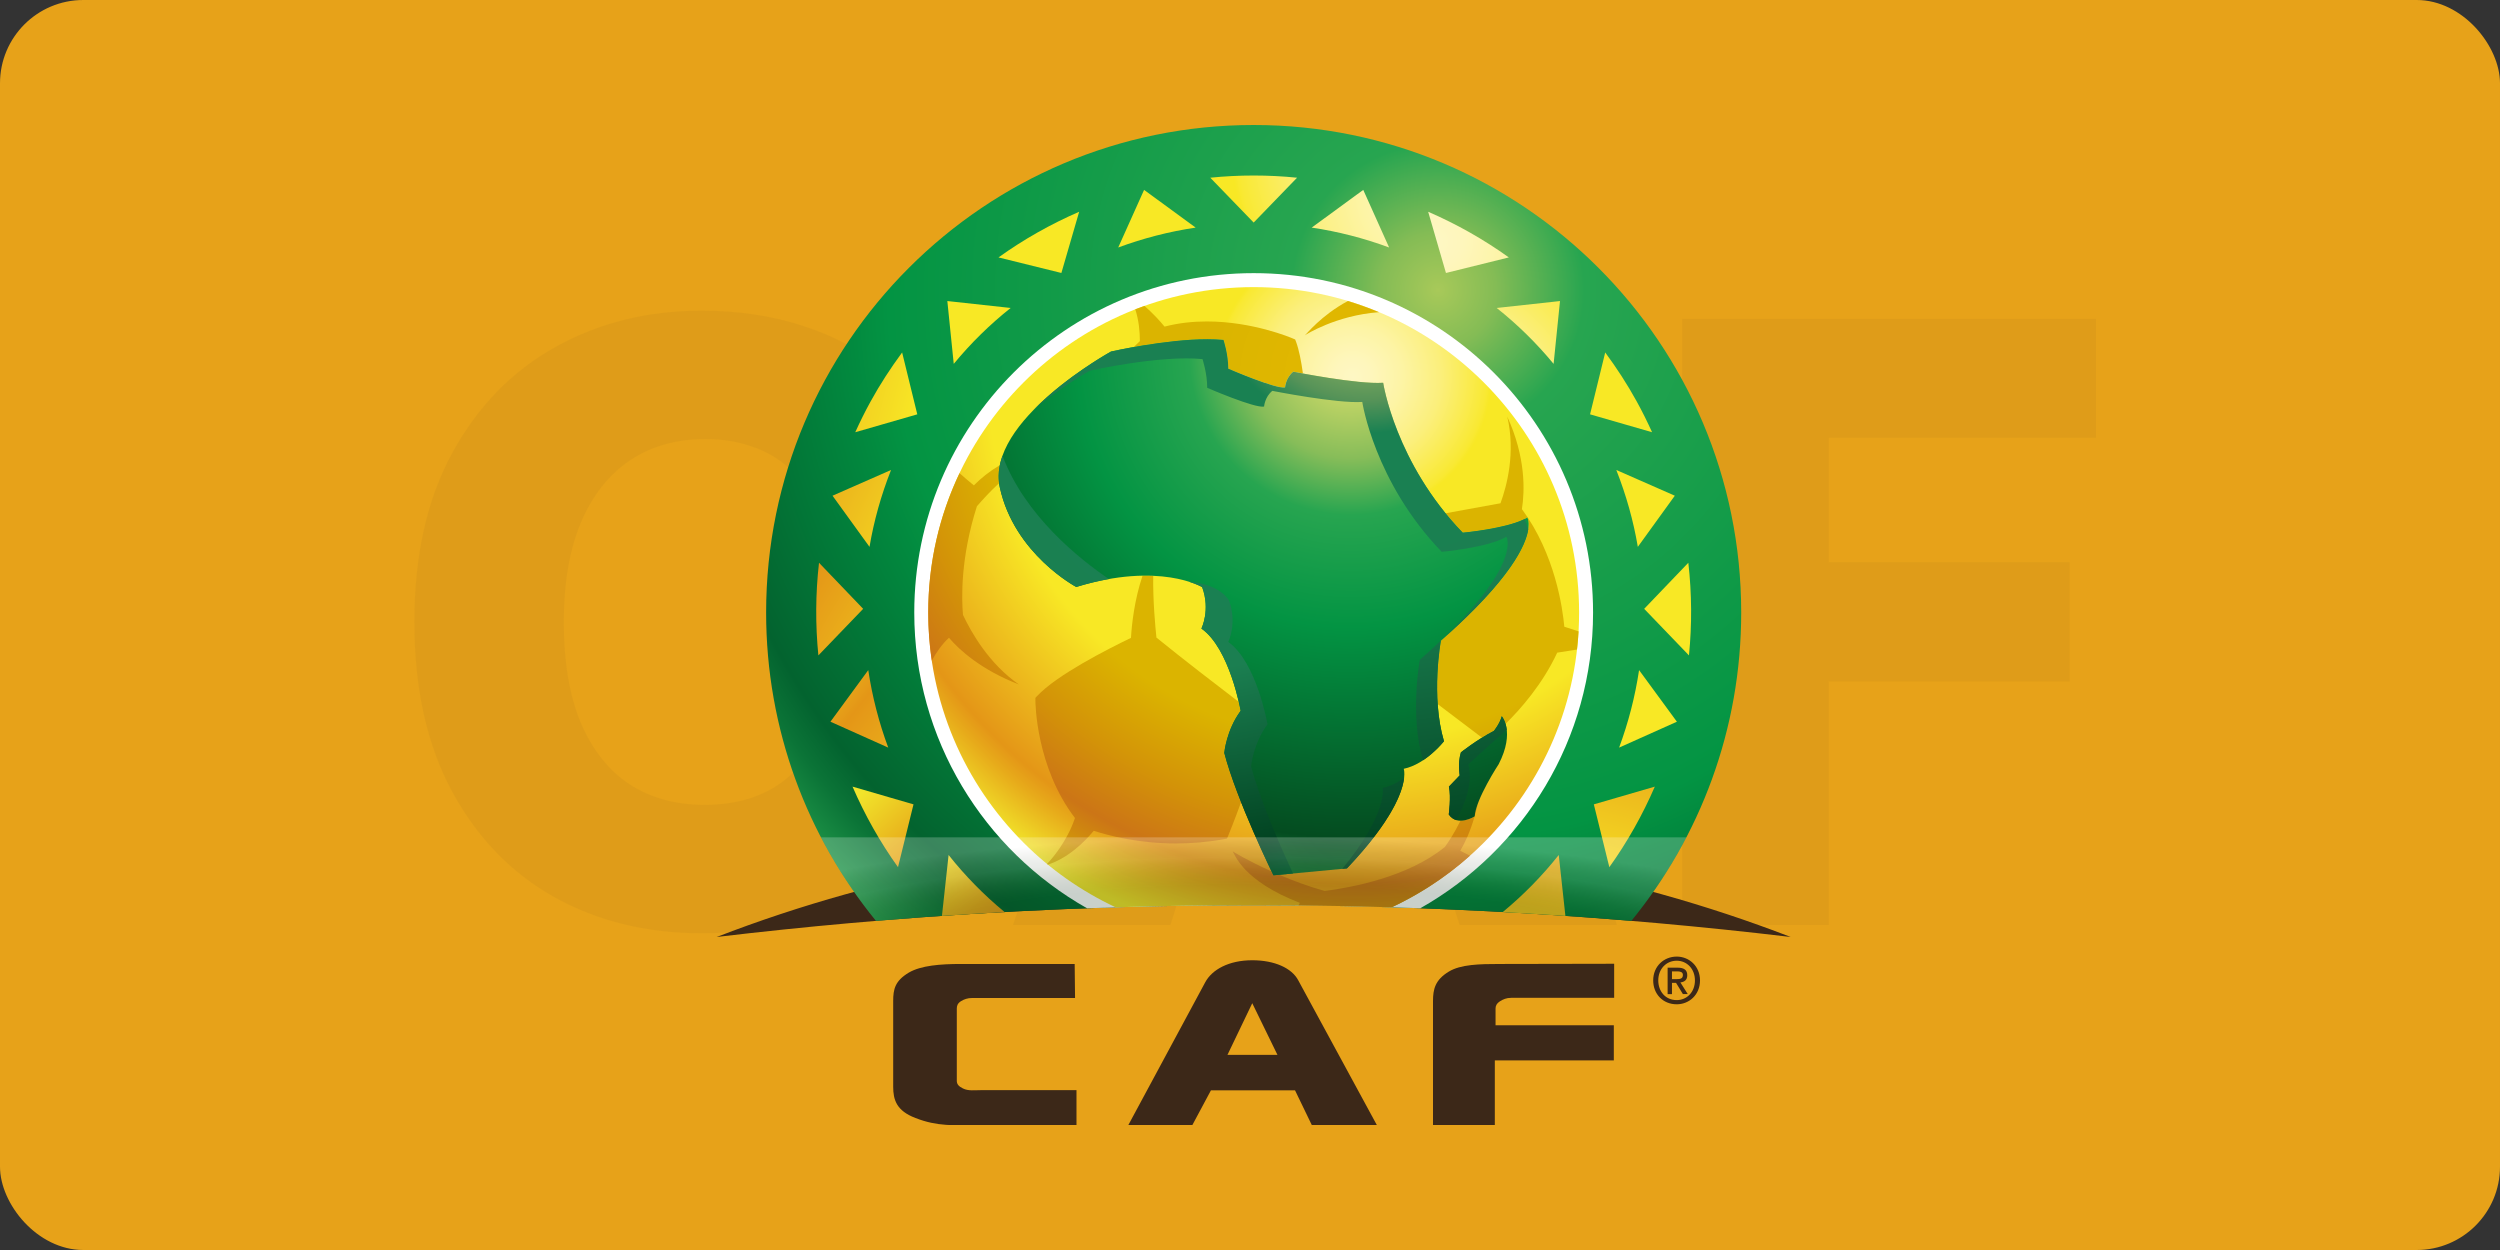<svg width="300" height="150" viewBox="0 0 300 150" fill="none" xmlns="http://www.w3.org/2000/svg">
<rect x="0" y="0" width="300" height="150" fill="#333333" stroke="none"/>
<rect width="300" height="150" rx="10" fill="#E7A219"/>
<path opacity="0.05" d="M116.52 64.622H98.764C98.528 62.799 98.042 61.154 97.308 59.686C96.574 58.218 95.604 56.964 94.396 55.922C93.189 54.88 91.757 54.087 90.099 53.543C88.466 52.974 86.655 52.69 84.666 52.69C81.139 52.69 78.097 53.554 75.54 55.283C73.007 57.011 71.053 59.508 69.68 62.776C68.331 66.043 67.656 69.996 67.656 74.636C67.656 79.466 68.343 83.514 69.716 86.781C71.113 90.025 73.066 92.475 75.575 94.132C78.108 95.766 81.103 96.582 84.56 96.582C86.501 96.582 88.265 96.334 89.851 95.837C91.461 95.34 92.869 94.617 94.077 93.671C95.308 92.7 96.314 91.528 97.095 90.155C97.9 88.758 98.456 87.184 98.764 85.432L116.52 85.538C116.212 88.758 115.277 91.93 113.714 95.055C112.176 98.18 110.057 101.033 107.358 103.614C104.659 106.17 101.368 108.206 97.486 109.722C93.627 111.237 89.2 111.994 84.204 111.994C77.623 111.994 71.728 110.55 66.52 107.662C61.335 104.75 57.24 100.512 54.233 94.949C51.226 89.385 49.723 82.615 49.723 74.636C49.723 66.635 51.25 59.852 54.304 54.288C57.358 48.725 61.489 44.499 66.697 41.611C71.906 38.722 77.742 37.278 84.204 37.278C88.608 37.278 92.68 37.894 96.421 39.125C100.161 40.332 103.452 42.108 106.293 44.452C109.134 46.772 111.442 49.624 113.217 53.01C114.993 56.395 116.094 60.266 116.52 64.622ZM140.455 111H121.562L146.101 38.273H169.503L194.041 111H175.149L158.068 56.597H157.5L140.455 111ZM137.933 82.378H177.422V95.73H137.933V82.378ZM201.871 111V38.273H251.516V52.548H219.45V67.463H248.356V81.774H219.45V111H201.871Z" fill="#3C2818"/>
<g clip-path="url(#clip0_801_323)">
<path d="M86 112.438C107.304 109.9 128.975 108.621 150.44 108.621C171.905 108.621 193.576 109.9 214.88 112.438C194.761 104.67 172.564 100.652 150.44 100.652C128.316 100.652 106.119 104.669 86 112.438Z" fill="#3C2818"/>
<path d="M150.44 15C118.129 15 91.935 41.194 91.935 73.505C91.935 87.542 96.881 100.422 105.121 110.504C120.197 109.251 135.37 108.62 150.44 108.62C165.511 108.62 180.683 109.251 195.759 110.504C204 100.422 208.945 87.542 208.945 73.505C208.945 41.194 182.752 15 150.44 15Z" fill="url(#paint0_radial_801_323)"/>
<path d="M191.168 73.505C191.168 51.011 172.934 32.778 150.44 32.777C127.946 32.778 109.713 51.011 109.712 73.505C109.713 88.73 118.067 102.001 130.441 108.99C137.116 108.745 143.788 108.621 150.44 108.621C157.092 108.621 163.765 108.745 170.439 108.99C182.813 102.001 191.168 88.73 191.168 73.505Z" fill="white"/>
<path d="M189.492 73.506C189.491 62.719 185.122 52.962 178.054 45.892C170.984 38.824 161.227 34.455 150.44 34.454C139.654 34.455 129.896 38.824 122.827 45.892C115.758 52.962 111.389 62.719 111.389 73.506C111.389 84.292 115.758 94.049 122.827 101.119C126.012 104.304 129.746 106.938 133.872 108.874C139.402 108.706 144.928 108.621 150.44 108.621C155.952 108.621 161.479 108.706 167.008 108.874C171.134 106.938 174.868 104.304 178.054 101.119C185.122 94.049 189.491 84.292 189.492 73.506Z" fill="url(#paint1_radial_801_323)"/>
<path d="M108.255 42.294C108.254 42.296 108.254 42.297 108.253 42.298C106.888 44.151 105.615 46.097 104.478 48.167C103.802 49.391 103.195 50.624 102.631 51.868L110.074 49.721L108.256 42.298L108.255 42.294Z" fill="url(#paint2_radial_801_323)"/>
<path d="M98.284 67.534L98.281 67.531C98.281 67.532 98.281 67.533 98.281 67.534C97.858 71.254 97.84 74.981 98.205 78.649L103.58 73.06L98.284 67.534Z" fill="url(#paint3_radial_801_323)"/>
<path d="M145.233 21.326L150.44 26.708L155.647 21.326C153.92 21.149 152.18 21.062 150.44 21.062C148.701 21.062 146.961 21.149 145.233 21.326Z" fill="url(#paint4_radial_801_323)"/>
<path d="M127.366 32.757L129.5 25.411C126.104 26.885 122.859 28.712 119.82 30.89L127.366 32.757Z" fill="url(#paint5_radial_801_323)"/>
<path d="M106.926 56.397L99.905 59.484V59.488L104.342 65.624C104.867 62.509 105.734 59.418 106.926 56.397Z" fill="url(#paint6_radial_801_323)"/>
<path d="M114.449 43.665C116.515 41.16 118.806 38.92 121.279 36.956L113.681 36.125L114.449 43.665Z" fill="url(#paint7_radial_801_323)"/>
<path d="M107.758 104.059C107.759 104.06 107.759 104.062 107.76 104.062L107.761 104.059L109.621 96.523L102.303 94.395C103.768 97.782 105.589 101.025 107.758 104.059Z" fill="url(#paint8_radial_801_323)"/>
<path d="M113.831 102.598L113.034 109.899L113.033 109.905C115.536 109.733 118.042 109.58 120.547 109.443C120.547 109.443 120.547 109.443 120.547 109.443C118.043 107.376 115.801 105.079 113.831 102.598Z" fill="url(#paint9_radial_801_323)"/>
<path d="M134.186 29.699C137.183 28.589 140.301 27.785 143.478 27.312L137.29 22.787L134.186 29.699Z" fill="url(#paint10_radial_801_323)"/>
<path d="M104.192 80.413L99.654 86.605L106.588 89.713C105.472 86.702 104.669 83.591 104.192 80.413Z" fill="url(#paint11_radial_801_323)"/>
<path d="M202.599 67.531L202.596 67.534L197.301 73.06L202.676 78.649C203.041 74.982 203.023 71.255 202.6 67.534C202.6 67.533 202.6 67.532 202.599 67.531Z" fill="url(#paint12_radial_801_323)"/>
<path d="M171.38 25.411L173.515 32.757L181.061 30.89C178.021 28.712 174.777 26.885 171.38 25.411Z" fill="url(#paint13_radial_801_323)"/>
<path d="M196.402 48.167C195.266 46.097 193.993 44.151 192.628 42.298C192.627 42.297 192.626 42.295 192.626 42.294L192.625 42.298L190.807 49.721L198.25 51.868C197.686 50.624 197.079 49.39 196.402 48.167Z" fill="url(#paint14_radial_801_323)"/>
<path d="M196.539 65.624L200.975 59.488V59.484L193.955 56.397C195.146 59.418 196.013 62.509 196.539 65.624Z" fill="url(#paint15_radial_801_323)"/>
<path d="M186.432 43.665L187.2 36.125L179.602 36.956C182.075 38.92 184.366 41.16 186.432 43.665Z" fill="url(#paint16_radial_801_323)"/>
<path d="M193.12 104.059L193.121 104.062C193.122 104.062 193.122 104.06 193.123 104.059C195.291 101.026 197.113 97.782 198.578 94.395L191.26 96.523L193.12 104.059Z" fill="url(#paint17_radial_801_323)"/>
<path d="M187.05 102.598C185.08 105.079 182.838 107.376 180.334 109.443C180.334 109.443 180.333 109.444 180.333 109.444C182.839 109.581 185.344 109.733 187.847 109.905L187.847 109.899L187.05 102.598Z" fill="url(#paint18_radial_801_323)"/>
<path d="M157.403 27.312C160.58 27.785 163.697 28.589 166.695 29.699L163.591 22.787L157.403 27.312Z" fill="url(#paint19_radial_801_323)"/>
<path d="M194.293 89.713L201.227 86.606L196.689 80.413C196.212 83.591 195.408 86.702 194.293 89.713Z" fill="url(#paint20_radial_801_323)"/>
<path d="M119.98 55.822C118.719 56.567 117.751 57.355 116.864 58.244C116.271 57.763 115.673 57.255 115.144 56.781C112.737 61.85 111.389 67.519 111.389 73.506C111.389 75.466 111.536 77.392 111.814 79.274C112.344 78.302 113.023 77.318 113.876 76.531C115.113 77.982 117.691 80.353 122.269 82.137C118.698 79.673 116.54 75.874 115.557 73.79C115.383 71.819 115.253 66.934 117.231 60.748C117.987 59.889 118.806 58.973 119.893 57.982C119.799 57.261 119.834 56.539 119.98 55.822Z" fill="url(#paint21_radial_801_323)"/>
<path d="M180.871 49.996C181.889 54.3 180.819 58.324 180.058 60.392L173.465 61.594C174.1 62.375 174.787 63.154 175.53 63.922C175.53 63.922 175.541 63.921 175.562 63.919C175.563 63.919 175.563 63.919 175.564 63.919C176.012 63.877 180.724 63.407 182.966 62.279C182.966 62.279 182.966 62.279 182.967 62.28C183.079 62.223 183.185 62.165 183.284 62.105C183.284 62.105 185.459 65.619 173.584 76.282C173.577 76.289 173.569 76.296 173.561 76.303C173.518 76.342 173.475 76.38 173.431 76.419C173.413 76.436 173.394 76.453 173.375 76.47C173.354 76.488 173.334 76.506 173.313 76.525C173.287 76.548 173.262 76.57 173.236 76.594C173.214 76.613 173.192 76.633 173.17 76.652C173.138 76.68 173.107 76.708 173.075 76.736C173.061 76.749 173.049 76.76 173.035 76.772C172.992 76.81 172.949 76.847 172.906 76.886C172.906 76.886 172.455 79.321 172.455 82.446C172.455 83.103 172.475 83.791 172.523 84.494L177.84 88.52C178.287 88.242 178.77 87.962 179.265 87.705C179.265 87.705 179.96 86.871 180.213 85.944C180.213 85.944 180.216 85.948 180.222 85.955C180.223 85.956 180.223 85.957 180.224 85.958C180.225 85.958 180.225 85.959 180.226 85.96C180.228 85.963 180.231 85.965 180.233 85.969C180.233 85.969 180.234 85.97 180.235 85.971C180.241 85.979 180.248 85.988 180.256 85.999C180.257 86 180.258 86.001 180.258 86.002C180.263 86.008 180.267 86.015 180.272 86.021C180.273 86.021 180.273 86.022 180.273 86.022C180.278 86.028 180.283 86.036 180.288 86.043C180.289 86.045 180.29 86.047 180.292 86.048C180.296 86.055 180.301 86.062 180.306 86.07C180.307 86.071 180.308 86.072 180.308 86.074C180.314 86.082 180.32 86.09 180.325 86.1C180.326 86.101 180.327 86.102 180.328 86.103C180.34 86.122 180.353 86.143 180.366 86.165C180.368 86.168 180.369 86.17 180.371 86.173C180.373 86.177 180.376 86.181 180.378 86.186C180.379 86.188 180.38 86.189 180.381 86.191C180.392 86.21 180.404 86.23 180.415 86.252C180.417 86.254 180.418 86.256 180.419 86.258C180.422 86.263 180.425 86.269 180.428 86.274C180.429 86.275 180.429 86.277 180.429 86.277C180.433 86.284 180.436 86.29 180.44 86.297C180.441 86.3 180.443 86.303 180.444 86.306C180.447 86.31 180.449 86.314 180.451 86.318C180.454 86.323 180.456 86.329 180.459 86.334C180.46 86.336 180.461 86.338 180.462 86.34C180.469 86.354 180.476 86.369 180.484 86.385C180.484 86.385 180.485 86.386 180.485 86.387C180.547 86.516 180.611 86.674 180.667 86.861C182.447 85.114 185.094 82.123 186.865 78.319L189.239 77.944C189.321 77.223 189.385 76.497 189.427 75.764L187.717 75.207C187.523 73.039 186.624 66.493 182.628 61.092C182.978 58.917 183.102 54.868 180.871 49.996Z" fill="url(#paint22_radial_801_323)"/>
<path d="M176.954 97.969C176.855 98.03 176.092 98.486 175.282 98.486C175.275 98.486 175.268 98.485 175.261 98.485C174.496 100.022 173.8 101.067 173.376 101.647L173.334 101.676C168.92 105.25 162.215 106.501 158.958 106.918C157.006 106.371 155.135 105.67 153.507 104.975L152.81 105.04C152.81 105.04 152.728 104.873 152.582 104.569C149.828 103.331 147.962 102.213 147.921 102.156C148.174 102.54 149.172 105.726 155.987 108.344L155.817 108.649C159.543 108.686 163.275 108.761 167.008 108.874C167.031 108.864 167.054 108.853 167.077 108.842C167.077 108.842 167.077 108.842 167.077 108.842C168.44 108.199 169.759 107.481 171.03 106.691C171.039 106.686 171.047 106.681 171.055 106.676C171.102 106.647 171.148 106.618 171.195 106.588C171.21 106.578 171.227 106.568 171.244 106.558C171.28 106.535 171.316 106.512 171.352 106.489C171.376 106.474 171.399 106.459 171.422 106.444C171.446 106.429 171.47 106.414 171.494 106.399C173.225 105.289 174.862 104.046 176.391 102.685L175.23 102.088C175.789 101.153 176.42 99.82 176.954 97.969ZM177.351 96.408C177.142 96.967 176.999 97.49 176.968 97.922C177.103 97.451 177.231 96.947 177.351 96.408Z" fill="url(#paint23_radial_801_323)"/>
<path d="M137.481 69.078C137.358 69.078 137.233 69.079 137.107 69.081C136.121 72.014 135.814 74.913 135.717 76.544C132.839 77.933 126.818 80.99 124.441 83.537L124.247 83.743V84.032C124.247 84.364 124.322 92.048 128.995 98.161C128.051 100.98 126.223 103.071 125.644 103.673C125.68 103.7 125.712 103.729 125.745 103.754C126.513 103.504 128.711 102.712 131.252 99.695C133.077 100.287 136.642 101.216 141.141 101.216C142.917 101.216 144.838 101.071 146.856 100.704L147.238 100.631L147.392 100.269C147.456 100.113 148.136 98.45 148.93 96.26C148.117 94.21 147.369 92.113 146.912 90.351C146.912 90.351 147.147 87.635 148.877 85.296C148.877 85.296 148.805 84.887 148.653 84.23C146.024 82.225 141.915 79.062 138.772 76.511C138.641 75.241 138.342 72.136 138.386 69.097C138.095 69.085 137.793 69.078 137.481 69.078Z" fill="url(#paint24_radial_801_323)"/>
<path d="M161.745 36.117C158.483 37.885 156.798 40.095 156.57 40.242C156.648 40.193 160.272 37.85 165.481 37.459C164.266 36.951 163.02 36.503 161.745 36.117Z" fill="url(#paint25_radial_801_323)"/>
<path d="M137.339 36.709C137.016 36.823 136.697 36.94 136.378 37.063C136.373 37.065 136.367 37.067 136.361 37.069C136.352 37.073 136.343 37.076 136.334 37.08C136.299 37.093 136.266 37.106 136.232 37.12C136.667 38.438 136.784 39.831 136.784 40.938C136.557 41.148 136.31 41.384 136.048 41.645C138.415 41.223 141.919 40.706 144.892 40.706C145.569 40.706 146.219 40.734 146.816 40.79C146.816 40.79 147.39 42.488 147.39 44.246C147.39 44.246 152.639 46.51 154.049 46.51C154.112 46.51 154.168 46.506 154.215 46.496C154.215 46.496 154.285 45.342 155.203 44.604C155.203 44.604 155.642 44.692 156.352 44.823C156.148 43.343 155.88 41.975 155.533 41.032L155.418 40.737L155.139 40.617C154.882 40.508 150.301 38.574 144.818 38.574C143.177 38.574 141.456 38.747 139.746 39.194C139.17 38.491 138.372 37.618 137.339 36.709Z" fill="url(#paint26_radial_801_323)"/>
<path d="M168.448 92.254C171.116 91.704 173.277 88.95 173.277 88.95C171.676 83.527 172.906 76.885 172.906 76.885C185.541 65.75 183.284 62.105 183.284 62.105C181.106 63.42 175.531 63.923 175.531 63.923C167.441 55.556 165.98 45.932 165.98 45.932C162.969 46.153 155.202 44.605 155.202 44.605C154.286 45.342 154.216 46.496 154.216 46.496C153.122 46.719 147.391 44.245 147.391 44.245C147.391 42.488 146.817 40.79 146.817 40.79C146.221 40.734 145.569 40.707 144.892 40.707C139.865 40.707 133.322 42.184 133.322 42.184C133.322 42.184 118.236 50.497 119.978 58.494C121.722 66.504 129.15 70.435 129.15 70.435C139.148 67.368 144.256 70.455 144.256 70.455C145.277 73.213 144.168 75.427 144.168 75.427C147.576 77.815 148.877 85.295 148.877 85.295C147.146 87.635 146.913 90.35 146.913 90.35C148.372 95.982 152.81 105.039 152.81 105.039L161.632 104.209C169.728 95.659 168.448 92.254 168.448 92.254Z" fill="url(#paint27_radial_801_323)"/>
<path d="M176.965 97.963C177.078 95.916 179.846 91.694 179.846 91.694C181.85 87.782 180.212 85.945 180.212 85.945C179.959 86.872 179.265 87.706 179.265 87.706C177.171 88.793 175.307 90.287 175.307 90.287C174.897 91.654 175.167 93.044 175.167 93.044L173.87 94.395C174.143 95.642 173.85 97.733 173.85 97.733C174.914 99.28 176.965 97.963 176.965 97.963Z" fill="url(#paint28_radial_801_323)"/>
<path d="M161.067 104.262L161.632 104.209C167.135 98.397 168.305 94.965 168.491 93.361C167.747 93.886 166.867 94.355 165.923 94.548C165.923 94.548 166.577 97.6 161.067 104.262Z" fill="url(#paint29_radial_801_323)"/>
<path d="M176.204 91.721C176.204 91.721 178.114 89.944 180.811 87.573C180.684 86.476 180.212 85.945 180.212 85.945C179.959 86.872 179.265 87.706 179.265 87.706C177.171 88.793 175.307 90.287 175.307 90.287C174.897 91.654 175.167 93.044 175.167 93.044L173.87 94.395C174.143 95.642 173.85 97.733 173.85 97.733C174.109 98.11 174.427 98.316 174.76 98.413C175.958 96.194 176.737 93.788 176.204 91.721Z" fill="url(#paint30_radial_801_323)"/>
<path d="M144.298 43.094C144.298 43.094 144.865 44.788 144.865 46.539C144.865 46.539 150.591 49.02 151.691 48.787C151.691 48.787 151.766 47.643 152.68 46.903C152.68 46.903 160.458 48.443 163.472 48.233C163.472 48.233 164.923 57.844 173.003 66.217C173.003 66.217 178.585 65.724 180.766 64.41C180.766 64.41 183.024 68.044 170.375 79.179C170.375 79.179 169.149 85.815 170.757 91.239C172.258 90.247 173.276 88.949 173.276 88.949C171.676 83.527 172.906 76.884 172.906 76.884C181.289 69.497 183.116 65.407 183.397 63.491C183.253 63.088 183.11 62.684 182.965 62.279C180.609 63.463 175.53 63.923 175.53 63.923C167.441 55.556 165.98 45.932 165.98 45.932C162.969 46.152 155.202 44.605 155.202 44.605C154.285 45.342 154.215 46.496 154.215 46.496C153.121 46.719 147.391 44.245 147.391 44.245C147.391 42.487 146.817 40.79 146.817 40.79C146.22 40.733 145.569 40.707 144.892 40.707C139.865 40.707 133.322 42.184 133.322 42.184C133.322 42.184 128.09 45.068 124.145 49.071C127.486 46.308 130.799 44.481 130.799 44.481C130.799 44.481 139.22 42.581 144.298 43.094Z" fill="url(#paint31_radial_801_323)"/>
<path d="M119.979 58.494C121.723 66.504 129.151 70.436 129.151 70.436C130.555 70.004 131.86 69.699 133.071 69.485C129.602 67.133 122.987 61.899 120.299 54.683C119.852 55.938 119.701 57.22 119.979 58.494Z" fill="url(#paint32_radial_801_323)"/>
<path d="M152.103 86.915C152.103 86.915 150.789 79.419 147.391 77.035C147.391 77.035 148.492 74.824 147.483 72.059C147.483 72.059 146.457 70.086 142.644 69.795C143.714 70.13 144.257 70.456 144.257 70.456C145.277 73.213 144.169 75.427 144.169 75.427C147.577 77.815 148.877 85.295 148.877 85.295C147.146 87.635 146.913 90.35 146.913 90.35C148.372 95.982 152.81 105.039 152.81 105.039L155.163 104.818C153.795 101.881 151.186 96.029 150.134 91.957C150.134 91.957 150.366 89.25 152.103 86.915Z" fill="url(#paint33_radial_801_323)"/>
<path opacity="0.22" d="M150.44 108.621C165.511 108.621 180.683 109.251 195.759 110.504C198.288 107.411 200.504 104.053 202.364 100.481H98.516C100.376 104.053 102.593 107.411 105.121 110.504C120.197 109.251 135.37 108.621 150.44 108.621Z" fill="url(#paint34_radial_801_323)"/>
<path d="M117.491 135.028C114.473 135.028 112.489 135.195 109.86 134.161C107.576 133.294 107.182 131.98 107.182 130.396V120.135C107.182 118.698 107.404 117.708 109.043 116.721C110.508 115.853 112.878 115.677 115.295 115.677H128.961L129.006 119.759H116.676C116.109 119.759 115.682 119.912 115.295 120.155C114.91 120.412 114.816 120.689 114.816 121.032V129.699C114.816 130.096 115.037 130.366 115.552 130.613C116.197 130.94 116.934 130.817 117.794 130.817H129.179V135.028H117.491V135.028Z" fill="#3C2818"/>
<path d="M157.427 135.028L155.403 130.84H145.312L143.072 135.028H135.388L144.625 117.878C145.442 116.347 147.467 115.23 150.271 115.23C152.951 115.23 155.016 116.171 155.79 117.638L165.234 135.028H157.427ZM150.271 120.385L147.297 126.581H153.293L150.271 120.385Z" fill="#3C2818"/>
<path d="M181.364 119.739C180.76 119.739 180.377 119.919 179.986 120.159C179.6 120.409 179.466 120.689 179.466 121.029V123.033H193.659V127.248H179.379V135.028H171.96V120.132C171.96 118.698 172.217 117.584 173.861 116.591C175.281 115.727 177.529 115.677 179.986 115.677L193.699 115.65V119.739H181.364Z" fill="#3C2818"/>
<path d="M201.207 120.515C199.55 120.515 198.383 119.282 198.383 117.651C198.383 115.934 199.68 114.79 201.207 114.79C202.698 114.79 204.002 115.934 204.002 117.651C204.002 119.375 202.698 120.515 201.207 120.515ZM201.207 115.286C199.964 115.286 198.993 116.257 198.993 117.651C198.993 118.951 199.837 120.012 201.207 120.012C202.421 120.012 203.392 119.052 203.392 117.651C203.392 116.257 202.421 115.286 201.207 115.286ZM200.637 119.292H200.114V116.12H201.317C202.078 116.12 202.471 116.394 202.471 117.027C202.471 117.604 202.121 117.841 201.648 117.891L202.531 119.291H201.948L201.124 117.941H200.637V119.292H200.637ZM201.214 117.494C201.604 117.494 201.948 117.451 201.948 116.991C201.948 116.617 201.578 116.564 201.261 116.564H200.637V117.494H201.214V117.494Z" fill="#3C2818"/>
</g>
<defs>
<radialGradient id="paint0_radial_801_323" cx="0" cy="0" r="1" gradientUnits="userSpaceOnUse" gradientTransform="translate(172.488 34.877) scale(103.186)">
<stop stop-color="#A8C959"/>
<stop offset="0.067" stop-color="#84BC55"/>
<stop offset="0.17" stop-color="#27A550"/>
<stop offset="0.637" stop-color="#039443"/>
<stop offset="0.705" stop-color="#02853D"/>
<stop offset="0.872" stop-color="#03632F"/>
<stop offset="0.913" stop-color="#0B7437"/>
<stop offset="1" stop-color="#27A550"/>
<stop offset="1" stop-color="#27A550"/>
</radialGradient>
<radialGradient id="paint1_radial_801_323" cx="0" cy="0" r="1" gradientUnits="userSpaceOnUse" gradientTransform="translate(162.359 45.16) scale(69.105)">
<stop stop-color="#FEF7C4"/>
<stop offset="0.032" stop-color="#FEF6BC"/>
<stop offset="0.085" stop-color="#FDF4A5"/>
<stop offset="0.152" stop-color="#FBEF7C"/>
<stop offset="0.232" stop-color="#F9E934"/>
<stop offset="0.241" stop-color="#F8E825"/>
<stop offset="0.635" stop-color="#F8E825"/>
<stop offset="0.883" stop-color="#E49617"/>
<stop offset="0.915" stop-color="#E7AA1A"/>
<stop offset="0.982" stop-color="#EFD827"/>
<stop offset="1" stop-color="#F1E42B"/>
</radialGradient>
<radialGradient id="paint2_radial_801_323" cx="0" cy="0" r="1" gradientUnits="userSpaceOnUse" gradientTransform="translate(172.941 64.55) scale(101.612)">
<stop stop-color="#FEF7C4"/>
<stop offset="0.032" stop-color="#FEF6BC"/>
<stop offset="0.085" stop-color="#FDF4A5"/>
<stop offset="0.152" stop-color="#FBEF7C"/>
<stop offset="0.232" stop-color="#F9E934"/>
<stop offset="0.241" stop-color="#F8E825"/>
<stop offset="0.635" stop-color="#F8E825"/>
<stop offset="0.883" stop-color="#E49617"/>
<stop offset="0.915" stop-color="#E7AA1A"/>
<stop offset="0.982" stop-color="#EFD827"/>
<stop offset="1" stop-color="#F1E42B"/>
</radialGradient>
<radialGradient id="paint3_radial_801_323" cx="0" cy="0" r="1" gradientUnits="userSpaceOnUse" gradientTransform="translate(172.897 116.476) scale(101.162)">
<stop stop-color="#FEF7C4"/>
<stop offset="0.032" stop-color="#FEF6BC"/>
<stop offset="0.085" stop-color="#FDF4A5"/>
<stop offset="0.152" stop-color="#FBEF7C"/>
<stop offset="0.232" stop-color="#F9E934"/>
<stop offset="0.241" stop-color="#F8E825"/>
<stop offset="0.635" stop-color="#F8E825"/>
<stop offset="0.883" stop-color="#E49617"/>
<stop offset="0.915" stop-color="#E7AA1A"/>
<stop offset="0.982" stop-color="#EFD827"/>
<stop offset="1" stop-color="#F1E42B"/>
</radialGradient>
<radialGradient id="paint4_radial_801_323" cx="0" cy="0" r="1" gradientUnits="userSpaceOnUse" gradientTransform="translate(170.99 18.239) scale(96.216)">
<stop stop-color="#FEF7C4"/>
<stop offset="0.032" stop-color="#FEF6BC"/>
<stop offset="0.085" stop-color="#FDF4A5"/>
<stop offset="0.152" stop-color="#FBEF7C"/>
<stop offset="0.232" stop-color="#F9E934"/>
<stop offset="0.241" stop-color="#F8E825"/>
<stop offset="0.635" stop-color="#F8E825"/>
<stop offset="0.883" stop-color="#E49617"/>
<stop offset="0.915" stop-color="#E7AA1A"/>
<stop offset="0.982" stop-color="#EFD827"/>
<stop offset="1" stop-color="#F1E42B"/>
</radialGradient>
<radialGradient id="paint5_radial_801_323" cx="0" cy="0" r="1" gradientUnits="userSpaceOnUse" gradientTransform="translate(172.766 28.587) scale(101.154)">
<stop stop-color="#FEF7C4"/>
<stop offset="0.032" stop-color="#FEF6BC"/>
<stop offset="0.085" stop-color="#FDF4A5"/>
<stop offset="0.152" stop-color="#FBEF7C"/>
<stop offset="0.232" stop-color="#F9E934"/>
<stop offset="0.241" stop-color="#F8E825"/>
<stop offset="0.635" stop-color="#F8E825"/>
<stop offset="0.883" stop-color="#E49617"/>
<stop offset="0.915" stop-color="#E7AA1A"/>
<stop offset="0.982" stop-color="#EFD827"/>
<stop offset="1" stop-color="#F1E42B"/>
</radialGradient>
<radialGradient id="paint6_radial_801_323" cx="0" cy="0" r="1" gradientUnits="userSpaceOnUse" gradientTransform="translate(172.738 92.462) scale(101.284)">
<stop stop-color="#FEF7C4"/>
<stop offset="0.032" stop-color="#FEF6BC"/>
<stop offset="0.085" stop-color="#FDF4A5"/>
<stop offset="0.152" stop-color="#FBEF7C"/>
<stop offset="0.232" stop-color="#F9E934"/>
<stop offset="0.241" stop-color="#F8E825"/>
<stop offset="0.635" stop-color="#F8E825"/>
<stop offset="0.883" stop-color="#E49617"/>
<stop offset="0.915" stop-color="#E7AA1A"/>
<stop offset="0.982" stop-color="#EFD827"/>
<stop offset="1" stop-color="#F1E42B"/>
</radialGradient>
<radialGradient id="paint7_radial_801_323" cx="0" cy="0" r="1" gradientUnits="userSpaceOnUse" gradientTransform="translate(172.589 50.211) scale(101.049)">
<stop stop-color="#FEF7C4"/>
<stop offset="0.032" stop-color="#FEF6BC"/>
<stop offset="0.085" stop-color="#FDF4A5"/>
<stop offset="0.152" stop-color="#FBEF7C"/>
<stop offset="0.232" stop-color="#F9E934"/>
<stop offset="0.241" stop-color="#F8E825"/>
<stop offset="0.635" stop-color="#F8E825"/>
<stop offset="0.883" stop-color="#E49617"/>
<stop offset="0.915" stop-color="#E7AA1A"/>
<stop offset="0.982" stop-color="#EFD827"/>
<stop offset="1" stop-color="#F1E42B"/>
</radialGradient>
<radialGradient id="paint8_radial_801_323" cx="0" cy="0" r="1" gradientUnits="userSpaceOnUse" gradientTransform="translate(172.662 168.774) scale(101.134)">
<stop stop-color="#FEF7C4"/>
<stop offset="0.032" stop-color="#FEF6BC"/>
<stop offset="0.085" stop-color="#FDF4A5"/>
<stop offset="0.152" stop-color="#FBEF7C"/>
<stop offset="0.232" stop-color="#F9E934"/>
<stop offset="0.241" stop-color="#F8E825"/>
<stop offset="0.635" stop-color="#F8E825"/>
<stop offset="0.883" stop-color="#E49617"/>
<stop offset="0.915" stop-color="#E7AA1A"/>
<stop offset="0.982" stop-color="#EFD827"/>
<stop offset="1" stop-color="#F1E42B"/>
</radialGradient>
<radialGradient id="paint9_radial_801_323" cx="0" cy="0" r="1" gradientUnits="userSpaceOnUse" gradientTransform="translate(172.769 183.083) scale(101.259)">
<stop stop-color="#FEF7C4"/>
<stop offset="0.032" stop-color="#FEF6BC"/>
<stop offset="0.085" stop-color="#FDF4A5"/>
<stop offset="0.152" stop-color="#FBEF7C"/>
<stop offset="0.232" stop-color="#F9E934"/>
<stop offset="0.241" stop-color="#F8E825"/>
<stop offset="0.635" stop-color="#F8E825"/>
<stop offset="0.883" stop-color="#E49617"/>
<stop offset="0.915" stop-color="#E7AA1A"/>
<stop offset="0.982" stop-color="#EFD827"/>
<stop offset="1" stop-color="#F1E42B"/>
</radialGradient>
<radialGradient id="paint10_radial_801_323" cx="0" cy="0" r="1" gradientUnits="userSpaceOnUse" gradientTransform="translate(172.737 22.982) scale(101.217)">
<stop stop-color="#FEF7C4"/>
<stop offset="0.032" stop-color="#FEF6BC"/>
<stop offset="0.085" stop-color="#FDF4A5"/>
<stop offset="0.152" stop-color="#FBEF7C"/>
<stop offset="0.232" stop-color="#F9E934"/>
<stop offset="0.241" stop-color="#F8E825"/>
<stop offset="0.635" stop-color="#F8E825"/>
<stop offset="0.883" stop-color="#E49617"/>
<stop offset="0.915" stop-color="#E7AA1A"/>
<stop offset="0.982" stop-color="#EFD827"/>
<stop offset="1" stop-color="#F1E42B"/>
</radialGradient>
<radialGradient id="paint11_radial_801_323" cx="0" cy="0" r="1" gradientUnits="userSpaceOnUse" gradientTransform="translate(172.958 140.669) scale(101.393)">
<stop stop-color="#FEF7C4"/>
<stop offset="0.032" stop-color="#FEF6BC"/>
<stop offset="0.085" stop-color="#FDF4A5"/>
<stop offset="0.152" stop-color="#FBEF7C"/>
<stop offset="0.232" stop-color="#F9E934"/>
<stop offset="0.241" stop-color="#F8E825"/>
<stop offset="0.635" stop-color="#F8E825"/>
<stop offset="0.883" stop-color="#E49617"/>
<stop offset="0.915" stop-color="#E7AA1A"/>
<stop offset="0.982" stop-color="#EFD827"/>
<stop offset="1" stop-color="#F1E42B"/>
</radialGradient>
<radialGradient id="paint12_radial_801_323" cx="0" cy="0" r="1" gradientUnits="userSpaceOnUse" gradientTransform="translate(172.994 117.267) scale(100.755)">
<stop stop-color="#FEF7C4"/>
<stop offset="0.032" stop-color="#FEF6BC"/>
<stop offset="0.085" stop-color="#FDF4A5"/>
<stop offset="0.152" stop-color="#FBEF7C"/>
<stop offset="0.232" stop-color="#F9E934"/>
<stop offset="0.241" stop-color="#F8E825"/>
<stop offset="0.635" stop-color="#F8E825"/>
<stop offset="0.883" stop-color="#E49617"/>
<stop offset="0.915" stop-color="#E7AA1A"/>
<stop offset="0.982" stop-color="#EFD827"/>
<stop offset="1" stop-color="#F1E42B"/>
</radialGradient>
<radialGradient id="paint13_radial_801_323" cx="0" cy="0" r="1" gradientUnits="userSpaceOnUse" gradientTransform="translate(172.18 28.988) scale(101.678)">
<stop stop-color="#FEF7C4"/>
<stop offset="0.032" stop-color="#FEF6BC"/>
<stop offset="0.085" stop-color="#FDF4A5"/>
<stop offset="0.152" stop-color="#FBEF7C"/>
<stop offset="0.232" stop-color="#F9E934"/>
<stop offset="0.241" stop-color="#F8E825"/>
<stop offset="0.635" stop-color="#F8E825"/>
<stop offset="0.883" stop-color="#E49617"/>
<stop offset="0.915" stop-color="#E7AA1A"/>
<stop offset="0.982" stop-color="#EFD827"/>
<stop offset="1" stop-color="#F1E42B"/>
</radialGradient>
<radialGradient id="paint14_radial_801_323" cx="0" cy="0" r="1" gradientUnits="userSpaceOnUse" gradientTransform="translate(172.15 65.157) scale(101.903)">
<stop stop-color="#FEF7C4"/>
<stop offset="0.032" stop-color="#FEF6BC"/>
<stop offset="0.085" stop-color="#FDF4A5"/>
<stop offset="0.152" stop-color="#FBEF7C"/>
<stop offset="0.232" stop-color="#F9E934"/>
<stop offset="0.241" stop-color="#F8E825"/>
<stop offset="0.635" stop-color="#F8E825"/>
<stop offset="0.883" stop-color="#E49617"/>
<stop offset="0.915" stop-color="#E7AA1A"/>
<stop offset="0.982" stop-color="#EFD827"/>
<stop offset="1" stop-color="#F1E42B"/>
</radialGradient>
<radialGradient id="paint15_radial_801_323" cx="0" cy="0" r="1" gradientUnits="userSpaceOnUse" gradientTransform="translate(172.14 93.204) scale(101.636)">
<stop stop-color="#FEF7C4"/>
<stop offset="0.032" stop-color="#FEF6BC"/>
<stop offset="0.085" stop-color="#FDF4A5"/>
<stop offset="0.152" stop-color="#FBEF7C"/>
<stop offset="0.232" stop-color="#F9E934"/>
<stop offset="0.241" stop-color="#F8E825"/>
<stop offset="0.635" stop-color="#F8E825"/>
<stop offset="0.883" stop-color="#E49617"/>
<stop offset="0.915" stop-color="#E7AA1A"/>
<stop offset="0.982" stop-color="#EFD827"/>
<stop offset="1" stop-color="#F1E42B"/>
</radialGradient>
<radialGradient id="paint16_radial_801_323" cx="0" cy="0" r="1" gradientUnits="userSpaceOnUse" gradientTransform="translate(172.08 50.763) scale(101.163)">
<stop stop-color="#FEF7C4"/>
<stop offset="0.032" stop-color="#FEF6BC"/>
<stop offset="0.085" stop-color="#FDF4A5"/>
<stop offset="0.152" stop-color="#FBEF7C"/>
<stop offset="0.232" stop-color="#F9E934"/>
<stop offset="0.241" stop-color="#F8E825"/>
<stop offset="0.635" stop-color="#F8E825"/>
<stop offset="0.883" stop-color="#E49617"/>
<stop offset="0.915" stop-color="#E7AA1A"/>
<stop offset="0.982" stop-color="#EFD827"/>
<stop offset="1" stop-color="#F1E42B"/>
</radialGradient>
<radialGradient id="paint17_radial_801_323" cx="0" cy="0" r="1" gradientUnits="userSpaceOnUse" gradientTransform="translate(173.6 171.028) scale(102.709)">
<stop stop-color="#FEF7C4"/>
<stop offset="0.032" stop-color="#FEF6BC"/>
<stop offset="0.085" stop-color="#FDF4A5"/>
<stop offset="0.152" stop-color="#FBEF7C"/>
<stop offset="0.232" stop-color="#F9E934"/>
<stop offset="0.241" stop-color="#F8E825"/>
<stop offset="0.635" stop-color="#F8E825"/>
<stop offset="0.883" stop-color="#E49617"/>
<stop offset="0.915" stop-color="#E7AA1A"/>
<stop offset="0.982" stop-color="#EFD827"/>
<stop offset="1" stop-color="#F1E42B"/>
</radialGradient>
<radialGradient id="paint18_radial_801_323" cx="0" cy="0" r="1" gradientUnits="userSpaceOnUse" gradientTransform="translate(171.875 192.723) scale(113.503)">
<stop stop-color="#FEF7C4"/>
<stop offset="0.032" stop-color="#FEF6BC"/>
<stop offset="0.085" stop-color="#FDF4A5"/>
<stop offset="0.152" stop-color="#FBEF7C"/>
<stop offset="0.232" stop-color="#F9E934"/>
<stop offset="0.241" stop-color="#F8E825"/>
<stop offset="0.635" stop-color="#F8E825"/>
<stop offset="0.883" stop-color="#E49617"/>
<stop offset="0.915" stop-color="#E7AA1A"/>
<stop offset="0.982" stop-color="#EFD827"/>
<stop offset="1" stop-color="#F1E42B"/>
</radialGradient>
<radialGradient id="paint19_radial_801_323" cx="0" cy="0" r="1" gradientUnits="userSpaceOnUse" gradientTransform="translate(171.99 23.228) scale(101.148)">
<stop stop-color="#FEF7C4"/>
<stop offset="0.032" stop-color="#FEF6BC"/>
<stop offset="0.085" stop-color="#FDF4A5"/>
<stop offset="0.152" stop-color="#FBEF7C"/>
<stop offset="0.232" stop-color="#F9E934"/>
<stop offset="0.241" stop-color="#F8E825"/>
<stop offset="0.635" stop-color="#F8E825"/>
<stop offset="0.883" stop-color="#E49617"/>
<stop offset="0.915" stop-color="#E7AA1A"/>
<stop offset="0.982" stop-color="#EFD827"/>
<stop offset="1" stop-color="#F1E42B"/>
</radialGradient>
<radialGradient id="paint20_radial_801_323" cx="0" cy="0" r="1" gradientUnits="userSpaceOnUse" gradientTransform="translate(173.392 142.169) scale(101.794)">
<stop stop-color="#FEF7C4"/>
<stop offset="0.032" stop-color="#FEF6BC"/>
<stop offset="0.085" stop-color="#FDF4A5"/>
<stop offset="0.152" stop-color="#FBEF7C"/>
<stop offset="0.232" stop-color="#F9E934"/>
<stop offset="0.241" stop-color="#F8E825"/>
<stop offset="0.635" stop-color="#F8E825"/>
<stop offset="0.883" stop-color="#E49617"/>
<stop offset="0.915" stop-color="#E7AA1A"/>
<stop offset="0.982" stop-color="#EFD827"/>
<stop offset="1" stop-color="#F1E42B"/>
</radialGradient>
<radialGradient id="paint21_radial_801_323" cx="0" cy="0" r="1" gradientUnits="userSpaceOnUse" gradientTransform="translate(162.236 45.1) scale(69.103)">
<stop stop-color="#E4B800"/>
<stop offset="0.234" stop-color="#DBB500"/>
<stop offset="0.241" stop-color="#DBB400"/>
<stop offset="0.635" stop-color="#DBB400"/>
<stop offset="0.775" stop-color="#D39308"/>
<stop offset="0.883" stop-color="#CC7516"/>
<stop offset="0.922" stop-color="#CF880F"/>
<stop offset="1" stop-color="#D5B200"/>
</radialGradient>
<radialGradient id="paint22_radial_801_323" cx="0" cy="0" r="1" gradientUnits="userSpaceOnUse" gradientTransform="translate(162.319 45.122) scale(69.03)">
<stop stop-color="#E4B800"/>
<stop offset="0.234" stop-color="#DBB500"/>
<stop offset="0.241" stop-color="#DBB400"/>
<stop offset="0.635" stop-color="#DBB400"/>
<stop offset="0.775" stop-color="#D39308"/>
<stop offset="0.883" stop-color="#CC7516"/>
<stop offset="0.922" stop-color="#CF880F"/>
<stop offset="1" stop-color="#D5B200"/>
</radialGradient>
<radialGradient id="paint23_radial_801_323" cx="0" cy="0" r="1" gradientUnits="userSpaceOnUse" gradientTransform="translate(162.319 45.067) scale(69.067)">
<stop stop-color="#E4B800"/>
<stop offset="0.234" stop-color="#DBB500"/>
<stop offset="0.241" stop-color="#DBB400"/>
<stop offset="0.635" stop-color="#DBB400"/>
<stop offset="0.775" stop-color="#D39308"/>
<stop offset="0.883" stop-color="#CC7516"/>
<stop offset="0.922" stop-color="#CF880F"/>
<stop offset="1" stop-color="#D5B200"/>
</radialGradient>
<radialGradient id="paint24_radial_801_323" cx="0" cy="0" r="1" gradientUnits="userSpaceOnUse" gradientTransform="translate(162.259 45.068) scale(69.115)">
<stop stop-color="#E4B800"/>
<stop offset="0.234" stop-color="#DBB500"/>
<stop offset="0.241" stop-color="#DBB400"/>
<stop offset="0.635" stop-color="#DBB400"/>
<stop offset="0.775" stop-color="#D39308"/>
<stop offset="0.883" stop-color="#CC7516"/>
<stop offset="0.922" stop-color="#CF880F"/>
<stop offset="1" stop-color="#D5B200"/>
</radialGradient>
<radialGradient id="paint25_radial_801_323" cx="0" cy="0" r="1" gradientUnits="userSpaceOnUse" gradientTransform="translate(162.289 45.122) scale(69.659)">
<stop stop-color="#E4B800"/>
<stop offset="0.234" stop-color="#DBB500"/>
<stop offset="0.241" stop-color="#DBB400"/>
<stop offset="0.635" stop-color="#DBB400"/>
<stop offset="0.775" stop-color="#D39308"/>
<stop offset="0.883" stop-color="#CC7516"/>
<stop offset="0.922" stop-color="#CF880F"/>
<stop offset="1" stop-color="#D5B200"/>
</radialGradient>
<radialGradient id="paint26_radial_801_323" cx="0" cy="0" r="1" gradientUnits="userSpaceOnUse" gradientTransform="translate(162.289 45.067) scale(69.085)">
<stop stop-color="#E4B800"/>
<stop offset="0.234" stop-color="#DBB500"/>
<stop offset="0.241" stop-color="#DBB400"/>
<stop offset="0.635" stop-color="#DBB400"/>
<stop offset="0.775" stop-color="#D39308"/>
<stop offset="0.883" stop-color="#CC7516"/>
<stop offset="0.922" stop-color="#CF880F"/>
<stop offset="1" stop-color="#D5B200"/>
</radialGradient>
<radialGradient id="paint27_radial_801_323" cx="0" cy="0" r="1" gradientUnits="userSpaceOnUse" gradientTransform="translate(162.136 42.245) scale(66.86)">
<stop stop-color="#E4E36E"/>
<stop offset="0.06" stop-color="#CDD968"/>
<stop offset="0.19" stop-color="#87BD59"/>
<stop offset="0.292" stop-color="#27A550"/>
<stop offset="0.493" stop-color="#039443"/>
<stop offset="0.872" stop-color="#044C20"/>
<stop offset="0.924" stop-color="#0F6B30"/>
<stop offset="1" stop-color="#27A550"/>
</radialGradient>
<radialGradient id="paint28_radial_801_323" cx="0" cy="0" r="1" gradientUnits="userSpaceOnUse" gradientTransform="translate(162.14 42.245) scale(66.855)">
<stop stop-color="#E4E36E"/>
<stop offset="0.06" stop-color="#CDD968"/>
<stop offset="0.19" stop-color="#87BD59"/>
<stop offset="0.292" stop-color="#27A550"/>
<stop offset="0.493" stop-color="#039443"/>
<stop offset="0.872" stop-color="#044C20"/>
<stop offset="0.924" stop-color="#0F6B30"/>
<stop offset="1" stop-color="#27A550"/>
</radialGradient>
<radialGradient id="paint29_radial_801_323" cx="0" cy="0" r="1" gradientUnits="userSpaceOnUse" gradientTransform="translate(163.964 32.903) scale(78.921)">
<stop stop-color="#D3DC6F"/>
<stop offset="0.06" stop-color="#B3C668"/>
<stop offset="0.191" stop-color="#569358"/>
<stop offset="0.241" stop-color="#198152"/>
<stop offset="0.493" stop-color="#1B7F51"/>
<stop offset="0.872" stop-color="#024422"/>
<stop offset="0.942" stop-color="#046236"/>
<stop offset="1" stop-color="#027B48"/>
</radialGradient>
<radialGradient id="paint30_radial_801_323" cx="0" cy="0" r="1" gradientUnits="userSpaceOnUse" gradientTransform="translate(163.967 32.908) scale(78.915)">
<stop stop-color="#D3DC6F"/>
<stop offset="0.06" stop-color="#B3C668"/>
<stop offset="0.191" stop-color="#569358"/>
<stop offset="0.241" stop-color="#198152"/>
<stop offset="0.493" stop-color="#1B7F51"/>
<stop offset="0.872" stop-color="#024422"/>
<stop offset="0.942" stop-color="#046236"/>
<stop offset="1" stop-color="#027B48"/>
</radialGradient>
<radialGradient id="paint31_radial_801_323" cx="0" cy="0" r="1" gradientUnits="userSpaceOnUse" gradientTransform="translate(163.967 32.924) scale(78.899)">
<stop stop-color="#D3DC6F"/>
<stop offset="0.06" stop-color="#B3C668"/>
<stop offset="0.191" stop-color="#569358"/>
<stop offset="0.241" stop-color="#198152"/>
<stop offset="0.493" stop-color="#1B7F51"/>
<stop offset="0.872" stop-color="#024422"/>
<stop offset="0.942" stop-color="#046236"/>
<stop offset="1" stop-color="#027B48"/>
</radialGradient>
<radialGradient id="paint32_radial_801_323" cx="0" cy="0" r="1" gradientUnits="userSpaceOnUse" gradientTransform="translate(143.112 52.651) scale(56.055)">
<stop stop-color="#D3DC6F"/>
<stop offset="0.06" stop-color="#B3C668"/>
<stop offset="0.191" stop-color="#569358"/>
<stop offset="0.241" stop-color="#198152"/>
<stop offset="0.493" stop-color="#1B7F51"/>
<stop offset="0.872" stop-color="#024422"/>
<stop offset="0.942" stop-color="#046236"/>
<stop offset="1" stop-color="#027B48"/>
</radialGradient>
<radialGradient id="paint33_radial_801_323" cx="0" cy="0" r="1" gradientUnits="userSpaceOnUse" gradientTransform="translate(143.11 52.648) scale(56.068)">
<stop stop-color="#D3DC6F"/>
<stop offset="0.06" stop-color="#B3C668"/>
<stop offset="0.191" stop-color="#569358"/>
<stop offset="0.241" stop-color="#198152"/>
<stop offset="0.493" stop-color="#1B7F51"/>
<stop offset="0.872" stop-color="#024422"/>
<stop offset="0.942" stop-color="#046236"/>
<stop offset="1" stop-color="#027B48"/>
</radialGradient>
<radialGradient id="paint34_radial_801_323" cx="0" cy="0" r="1" gradientUnits="userSpaceOnUse" gradientTransform="translate(150.575 115.454) scale(73.612 14.974)">
<stop stop-color="#0B2B14"/>
<stop offset="0.626" stop-color="#0B2B14"/>
<stop offset="0.65" stop-color="#133018"/>
<stop offset="0.689" stop-color="#243E25"/>
<stop offset="0.74" stop-color="#42563D"/>
<stop offset="0.799" stop-color="#6E7E69"/>
<stop offset="0.841" stop-color="#94A295"/>
<stop offset="0.864" stop-color="#9DA89C"/>
<stop offset="0.902" stop-color="#B4BBB1"/>
<stop offset="0.951" stop-color="#D7D9D4"/>
<stop offset="1" stop-color="white"/>
</radialGradient>
<clipPath id="clip0_801_323">
<rect width="128.88" height="120" fill="white" transform="translate(86 15)"/>
</clipPath>
</defs>
</svg>
